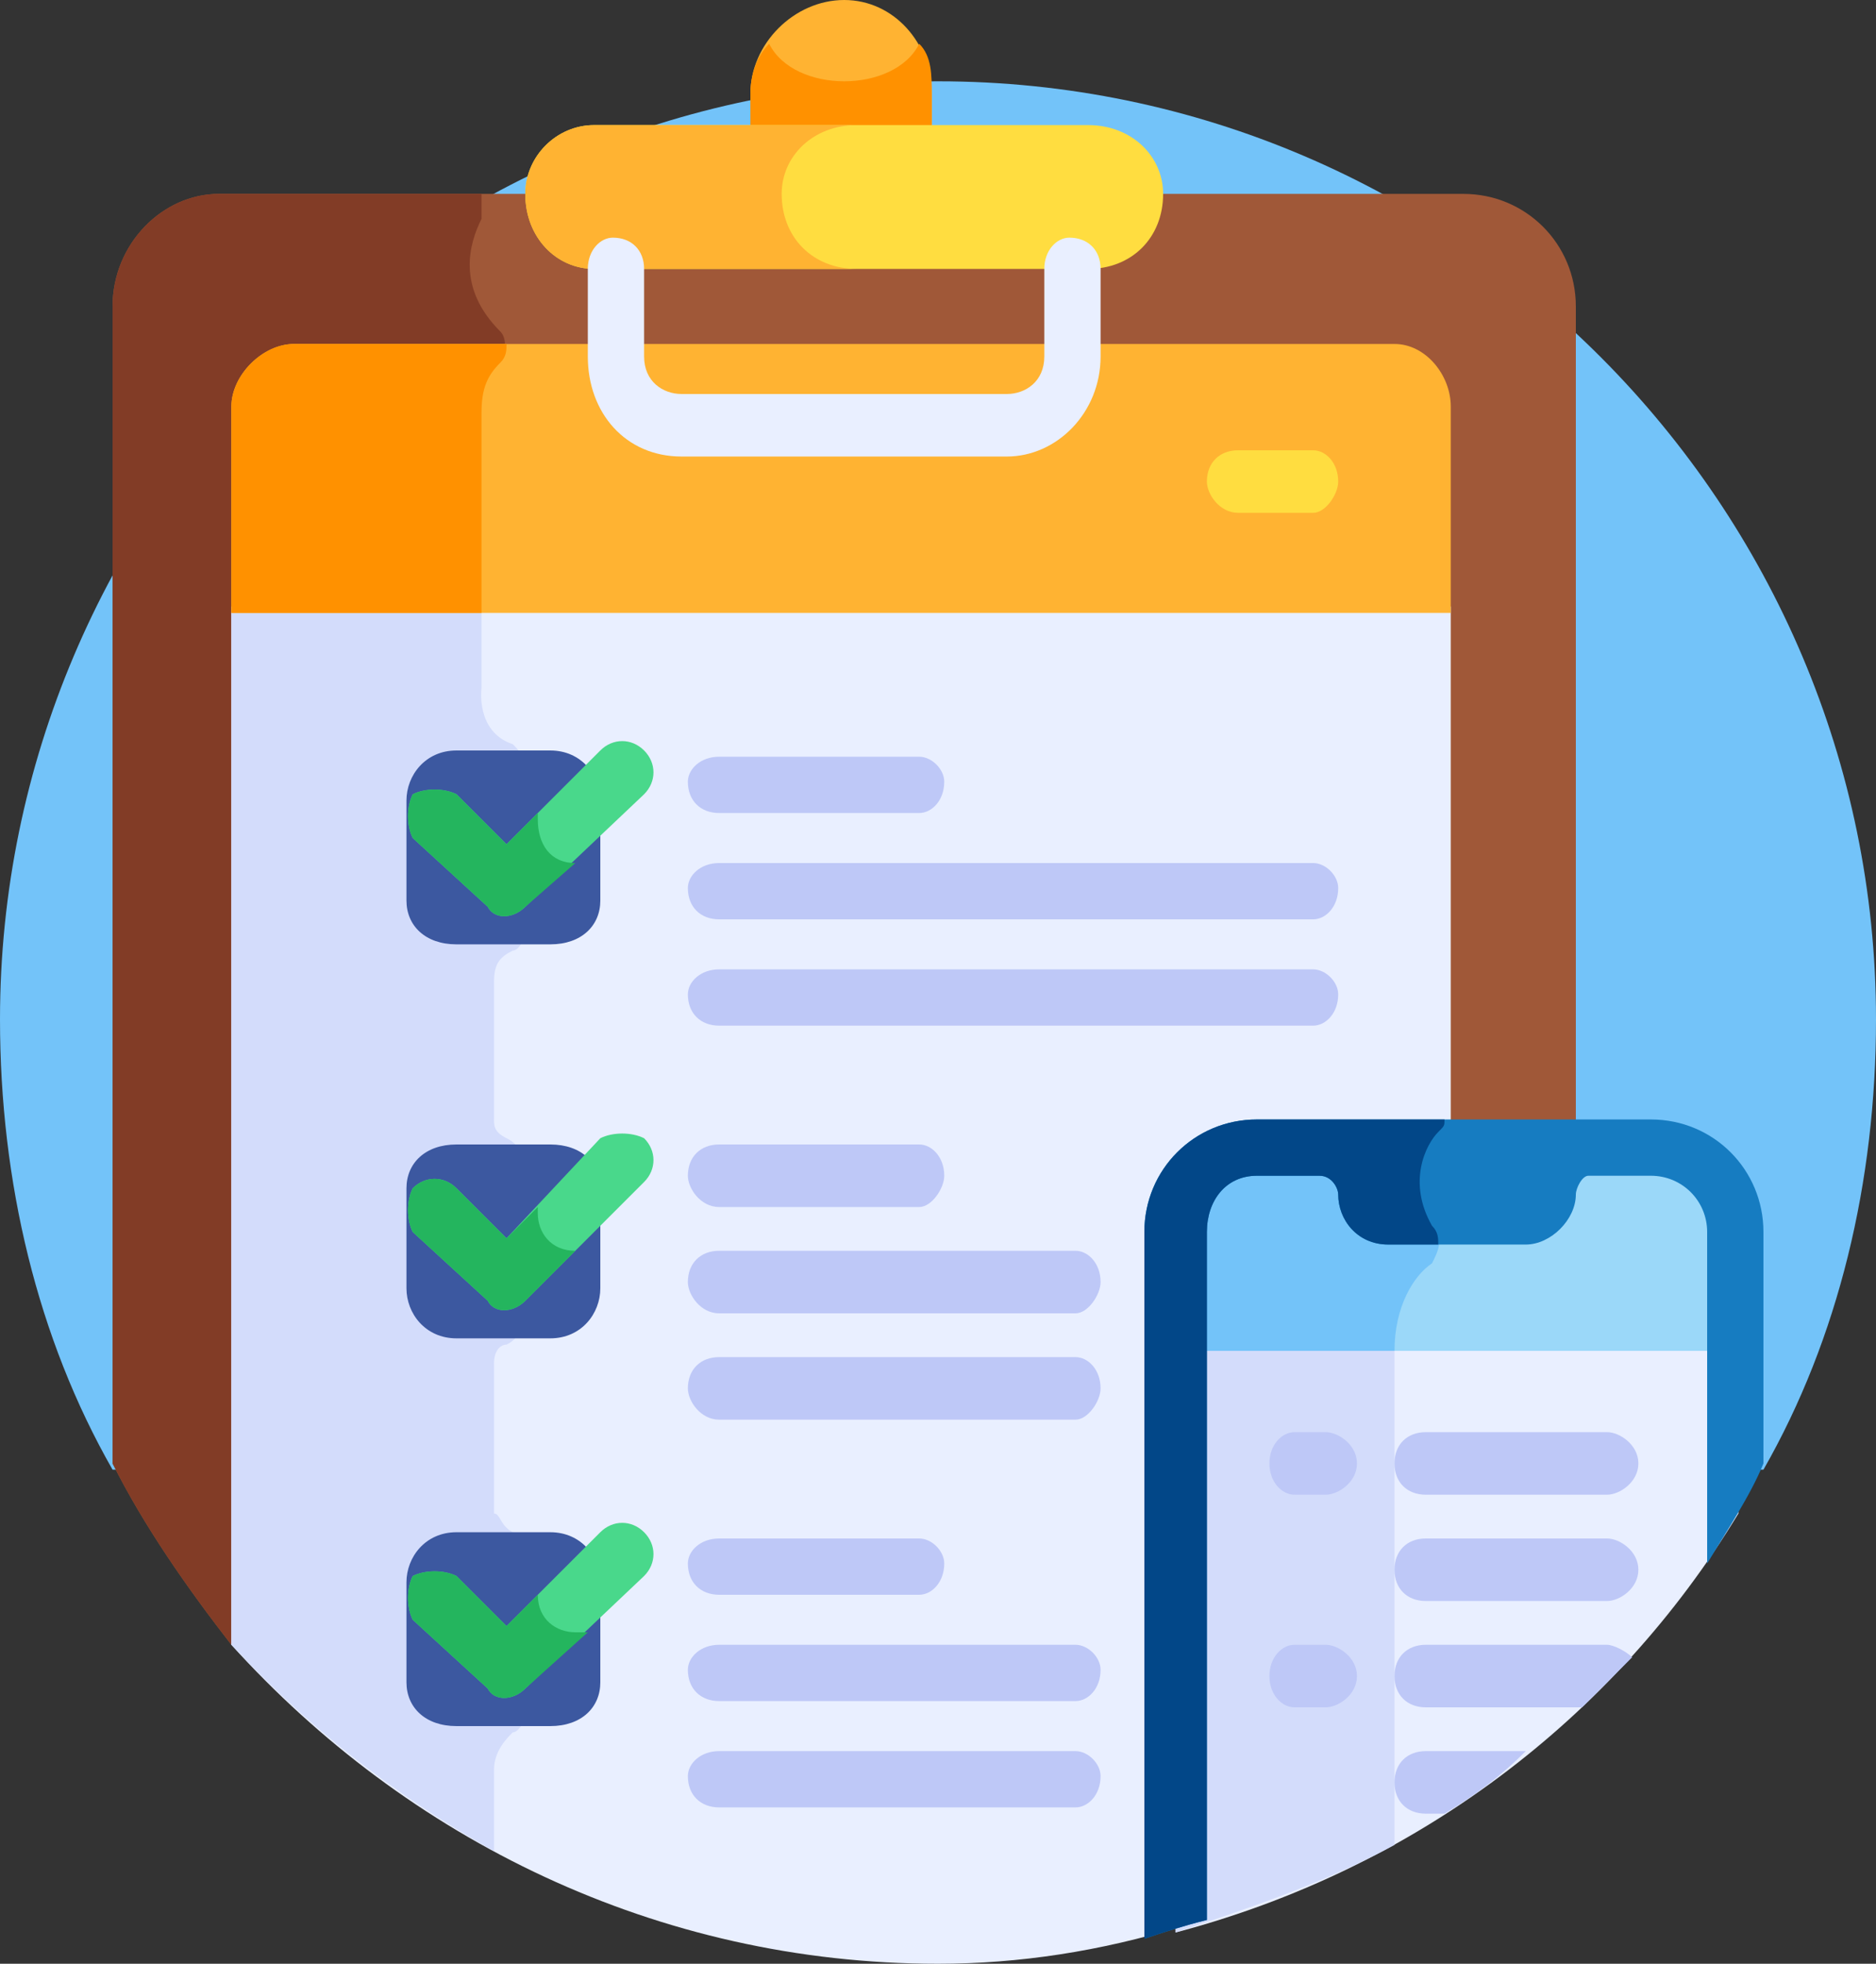 <?xml version="1.0" encoding="UTF-8"?>
<!DOCTYPE svg PUBLIC "-//W3C//DTD SVG 1.1//EN" "http://www.w3.org/Graphics/SVG/1.1/DTD/svg11.dtd">
<!-- Creator: CorelDRAW X8 -->
<svg xmlns="http://www.w3.org/2000/svg" xml:space="preserve" width="300px" height="314px" version="1.1" style="shape-rendering:geometricPrecision; text-rendering:geometricPrecision; image-rendering:optimizeQuality; fill-rule:evenodd; clip-rule:evenodd"
viewBox="0 0 300 314"
 xmlns:xlink="http://www.w3.org/1999/xlink"
 enable-background="new 0 0 512 512">
 <rect x="0" y="0" width="300" height="314" fill="#333333" stroke="none"/>
 <defs>
  <style type="text/css">
   <![CDATA[
    .fil13 {fill:#024788}
    .fil12 {fill:#167CC1}
    .fil14 {fill:#24B55E}
    .fil8 {fill:#3C58A0}
    .fil9 {fill:#49D88B}
    .fil0 {fill:#73C3F9}
    .fil2 {fill:#823C26}
    .fil11 {fill:#9BD8F9}
    .fil1 {fill:#A05838}
    .fil10 {fill:#BEC8F7}
    .fil7 {fill:#D3DCFB}
    .fil6 {fill:#E9EFFF}
    .fil4 {fill:#FF9100}
    .fil3 {fill:#FFB332}
    .fil5 {fill:#FFDD40}
   ]]>
  </style>
 </defs>
 <g id="Layer_x0020_1">
  <g id="_2054437663968">
   <path class="fil0" d="M282 235c12,-21 18,-46 18,-72 0,-82 -67,-150 -150,-150 -83,0 -150,68 -150,150 0,26 6,51 18,72l264 0z"/>
   <path class="fil1" d="M37 263l152 33 0 -99c0,-7 5,-12 12,-12l51 0 0 -136c0,-10 -8,-18 -18,-18l-49 0c0,6 -5,11 -11,11l-79 0c-5,0 -10,-5 -10,-11l-50 0c-9,0 -17,8 -17,18l0 185c5,10 12,20 19,29l0 0 0 0z"/>
   <path class="fil2" d="M84 248c0,-1 -1,-3 -2,-3 -2,-1 -2,-3 -3,-3 0,-1 0,-1 0,-1l0 -23c0,-2 1,-3 2,-3 2,-1 2,-2 2,-4l0 -26c0,-1 0,-2 -2,-3 -2,-1 -2,-2 -2,-3 0,-1 0,-1 0,-1l0 -21c0,-3 1,-4 3,-5 1,0 2,-2 2,-3l0 -26c0,-2 -1,-3 -2,-4 -6,-2 -5,-9 -5,-9 0,0 0,-36 0,-44 0,-4 1,-6 3,-8 1,-2 1,-4 0,-5 -7,-7 -5,-14 -3,-18 0,-1 0,-3 0,-4l-42 0c-9,0 -17,8 -17,18l0 185c5,10 12,20 19,29l0 0 47 10 0 -25 0 0z"/>
   <g>
    <path class="fil3" d="M149 21l0 -6c0,-8 -6,-15 -14,-15 -8,0 -15,7 -15,15l0 6 29 0z"/>
   </g>
   <path class="fil4" d="M135 13c-5,0 -10,-2 -12,-6 -2,2 -3,5 -3,8l0 6 29 0 0 -6c0,-3 0,-6 -2,-8 -2,4 -7,6 -12,6l0 0z"/>
   <path class="fil5" d="M174 20l-79 0c-6,0 -11,5 -11,11 0,7 5,12 11,12l79 0c7,0 12,-5 12,-12 0,-6 -5,-11 -12,-11z"/>
   <path class="fil3" d="M125 31c0,-6 5,-11 12,-11l-42 0c-6,0 -11,5 -11,11 0,7 5,12 11,12l42 0c-7,0 -12,-5 -12,-12z"/>
   <path class="fil6" d="M37 263c28,31 68,51 113,51 13,0 26,-2 39,-6l0 -111c0,-7 5,-12 12,-12l31 0 0 -88 -195 0 0 166z"/>
   <path class="fil7" d="M77 97l-40 0 0 166c12,13 26,24 42,33l0 -13c0,-3 2,-5 3,-6 1,0 2,-2 2,-3l0 -26c0,-1 -1,-3 -2,-3 -2,-1 -2,-3 -3,-3 0,-1 0,-1 0,-1l0 -23c0,-2 1,-3 2,-3 2,-1 2,-2 2,-4l0 -26c0,-1 0,-2 -2,-3 -2,-1 -2,-2 -2,-3 0,-1 0,-1 0,-1l0 -21c0,-3 1,-4 3,-5 1,0 2,-2 2,-3l0 -26c0,-2 -1,-3 -2,-4 -6,-2 -5,-9 -5,-9 0,0 0,-6 0,-13l0 0z"/>
   <path class="fil3" d="M223 55l-176 0c-5,0 -10,5 -10,10l0 33 195 0 0 -33c0,-5 -4,-10 -9,-10z"/>
   <path class="fil4" d="M80 58c1,-1 1,-2 1,-3l-34 0c-5,0 -10,5 -10,10l0 33 40 0c0,-11 0,-27 0,-32 0,-4 1,-6 3,-8z"/>
   <g>
    <path class="fil6" d="M161 73l-52 0c-9,0 -15,-7 -15,-16l0 -14c0,-3 2,-5 4,-5 3,0 5,2 5,5l0 14c0,4 3,6 6,6l52 0c3,0 6,-2 6,-6l0 -14c0,-3 2,-5 4,-5 3,0 5,2 5,5l0 14c0,9 -7,16 -15,16l0 0z"/>
   </g>
   <g>
    <path class="fil5" d="M210 82l-12 0c-3,0 -5,-3 -5,-5 0,-3 2,-5 5,-5l12 0c2,0 4,2 4,5 0,2 -2,5 -4,5z"/>
   </g>
   <path class="fil8" d="M88 151l-15 0c-5,0 -8,-3 -8,-7l0 -16c0,-4 3,-8 8,-8l15 0c5,0 8,4 8,8l0 16c0,4 -3,7 -8,7l0 0z"/>
   <g>
    <path class="fil9" d="M78 145l-12 -11c-1,-2 -1,-5 0,-7 2,-1 5,-1 7,0l8 8 15 -15c2,-2 5,-2 7,0 2,2 2,5 0,7l-19 18c-2,2 -5,2 -6,0l0 0z"/>
   </g>
   <g>
    <path class="fil10" d="M147 130l-32 0c-3,0 -5,-2 -5,-5 0,-2 2,-4 5,-4l32 0c2,0 4,2 4,4 0,3 -2,5 -4,5z"/>
   </g>
   <g>
    <path class="fil10" d="M210 147l-95 0c-3,0 -5,-2 -5,-5 0,-2 2,-4 5,-4l95 0c2,0 4,2 4,4 0,3 -2,5 -4,5z"/>
   </g>
   <g>
    <path class="fil10" d="M210 164l-95 0c-3,0 -5,-2 -5,-5 0,-2 2,-4 5,-4l95 0c2,0 4,2 4,4 0,3 -2,5 -4,5z"/>
   </g>
   <path class="fil8" d="M88 214l-15 0c-5,0 -8,-4 -8,-8l0 -16c0,-4 3,-7 8,-7l15 0c5,0 8,3 8,7l0 16c0,4 -3,8 -8,8z"/>
   <g>
    <path class="fil9" d="M78 208l-12 -11c-1,-2 -1,-5 0,-7 2,-2 5,-2 7,0l8 8 15 -16c2,-1 5,-1 7,0 2,2 2,5 0,7l-19 19c-2,2 -5,2 -6,0l0 0z"/>
   </g>
   <g>
    <path class="fil10" d="M147 193l-32 0c-3,0 -5,-3 -5,-5 0,-3 2,-5 5,-5l32 0c2,0 4,2 4,5 0,2 -2,5 -4,5l0 0z"/>
   </g>
   <g>
    <path class="fil10" d="M172 210l-57 0c-3,0 -5,-3 -5,-5 0,-3 2,-5 5,-5l57 0c2,0 4,2 4,5 0,2 -2,5 -4,5z"/>
   </g>
   <g>
    <path class="fil10" d="M172 227l-57 0c-3,0 -5,-3 -5,-5 0,-3 2,-5 5,-5l57 0c2,0 4,2 4,5 0,2 -2,5 -4,5l0 0z"/>
   </g>
   <path class="fil8" d="M88 276l-15 0c-5,0 -8,-3 -8,-7l0 -16c0,-4 3,-8 8,-8l15 0c5,0 8,4 8,8l0 16c0,4 -3,7 -8,7l0 0z"/>
   <g>
    <path class="fil9" d="M78 270l-12 -11c-1,-2 -1,-5 0,-7 2,-1 5,-1 7,0l8 8 15 -15c2,-2 5,-2 7,0 2,2 2,5 0,7l-19 18c-2,2 -5,2 -6,0l0 0z"/>
   </g>
   <g>
    <path class="fil10" d="M147 255l-32 0c-3,0 -5,-2 -5,-5 0,-2 2,-4 5,-4l32 0c2,0 4,2 4,4 0,3 -2,5 -4,5z"/>
   </g>
   <g>
    <path class="fil10" d="M172 272l-57 0c-3,0 -5,-2 -5,-5 0,-2 2,-4 5,-4l57 0c2,0 4,2 4,4 0,3 -2,5 -4,5z"/>
   </g>
   <g>
    <path class="fil10" d="M172 289l-57 0c-3,0 -5,-2 -5,-5 0,-2 2,-4 5,-4l57 0c2,0 4,2 4,4 0,3 -2,5 -4,5z"/>
   </g>
   <path class="fil6" d="M278 242l0 -45c0,-7 -6,-13 -14,-13l-63 0c-7,0 -13,6 -13,13l0 112c38,-10 70,-34 90,-67l0 0z"/>
   <path class="fil7" d="M201 184c-7,0 -13,6 -13,13l0 112c12,-4 24,-8 35,-14 0,-24 0,-70 0,-79 0,-7 3,-12 6,-14 1,-2 2,-4 0,-6 -3,-5 -2,-9 -1,-12l-27 0 0 0z"/>
   <g>
    <path class="fil10" d="M212 239l-5 0c-2,0 -4,-2 -4,-5 0,-3 2,-5 4,-5l5 0c2,0 5,2 5,5 0,3 -3,5 -5,5z"/>
   </g>
   <g>
    <path class="fil10" d="M212 273l-5 0c-2,0 -4,-2 -4,-5 0,-3 2,-5 4,-5l5 0c2,0 5,2 5,5 0,3 -3,5 -5,5z"/>
   </g>
   <g>
    <path class="fil10" d="M257 239l-29 0c-3,0 -5,-2 -5,-5 0,-3 2,-5 5,-5l29 0c2,0 5,2 5,5 0,3 -3,5 -5,5z"/>
   </g>
   <g>
    <path class="fil10" d="M257 256l-29 0c-3,0 -5,-2 -5,-5 0,-3 2,-5 5,-5l29 0c2,0 5,2 5,5 0,3 -3,5 -5,5l0 0z"/>
   </g>
   <path class="fil10" d="M257 263l-29 0c-3,0 -5,2 -5,5 0,3 2,5 5,5l25 0c3,-3 5,-5 8,-8 -1,-1 -3,-2 -4,-2z"/>
   <path class="fil10" d="M228 280c-3,0 -5,2 -5,5 0,3 2,5 5,5l3 0c5,-3 9,-6 13,-10l-16 0z"/>
   <path class="fil11" d="M264 184l-63 0c-7,0 -13,6 -13,13l0 19 90 0 0 -19c0,-7 -6,-13 -14,-13l0 0z"/>
   <path class="fil0" d="M229 196c-3,-5 -2,-9 -1,-12l-27 0c-7,0 -13,6 -13,13l0 19 35 0c0,-7 3,-12 6,-14 1,-2 2,-4 0,-6z"/>
   <path class="fil12" d="M282 234l0 -37c0,-10 -8,-18 -18,-18l-63 0c-10,0 -18,8 -18,18l0 113c3,-1 6,-2 10,-3l0 -110c0,-5 3,-9 8,-9l10 0c2,0 3,2 3,3 0,4 3,8 8,8l22 0c4,0 8,-4 8,-8 0,-1 1,-3 2,-3l10 0c5,0 9,4 9,9l0 53c3,-5 7,-11 9,-16l0 0z"/>
   <path class="fil13" d="M231 179l-30 0c-10,0 -18,8 -18,18l0 113c3,-1 6,-2 10,-3l0 -110c0,-5 3,-9 8,-9l10 0c2,0 3,2 3,3 0,4 3,8 8,8l8 0c0,-1 0,-2 -1,-3 -4,-7 -1,-13 1,-15 1,-1 1,-1 1,-2l0 0z"/>
   <g>
    <path class="fil14" d="M92 138c-4,0 -6,-3 -6,-7 0,0 0,0 0,-1l-5 5 -8 -8c-2,-1 -5,-1 -7,0 -1,2 -1,5 0,7l12 11c1,2 4,2 6,0l8 -7c0,0 0,0 0,0l0 0z"/>
   </g>
   <g>
    <path class="fil14" d="M92 200c-4,0 -6,-3 -6,-6 0,-1 0,-1 0,-1l-5 5 -8 -8c-2,-2 -5,-2 -7,0 -1,2 -1,5 0,7l12 11c1,2 4,2 6,0l8 -8c0,0 0,0 0,0l0 0z"/>
   </g>
   <g>
    <path class="fil14" d="M92 261c-3,0 -6,-2 -6,-6l-5 5 -8 -8c-2,-1 -5,-1 -7,0 -1,2 -1,5 0,7l12 11c1,2 4,2 6,0l10 -9c-1,0 -2,0 -2,0z"/>
   </g>
  </g>
 </g>
</svg>

